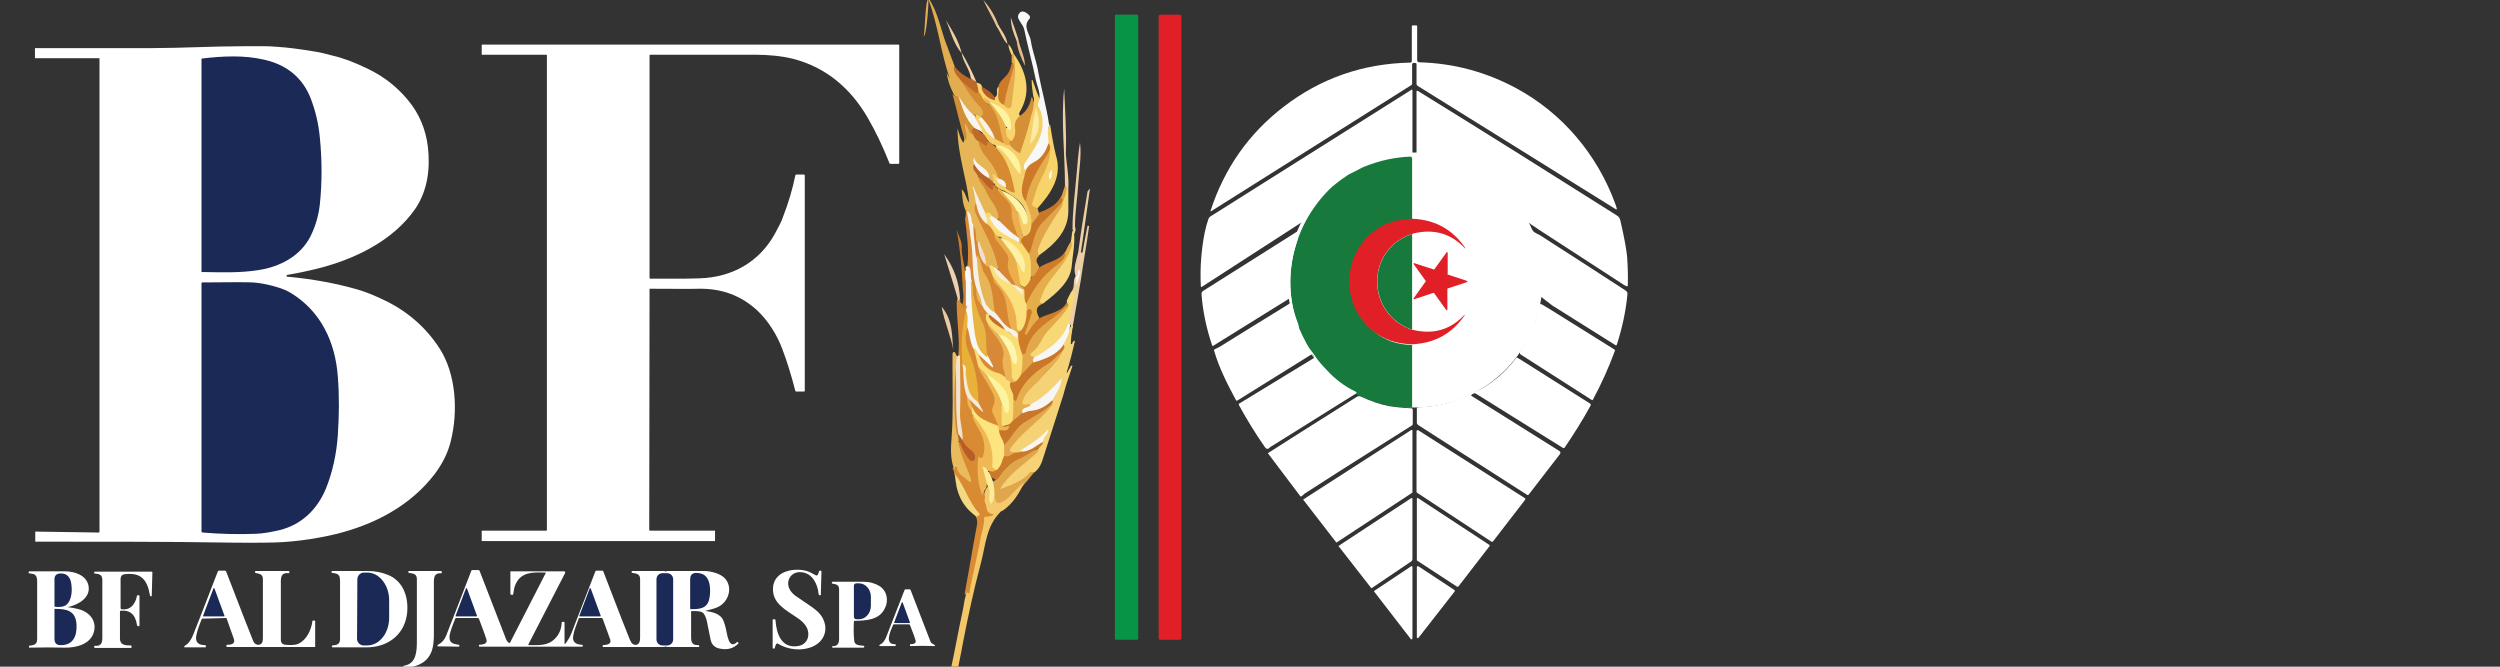<?xml version="1.0" encoding="utf-8"?>
<!-- Generator: Adobe Illustrator 23.0.1, SVG Export Plug-In . SVG Version: 6.00 Build 0)  -->
<svg version="1.1" id="Calque_1" xmlns="http://www.w3.org/2000/svg" xmlns:xlink="http://www.w3.org/1999/xlink" x="0px" y="0px"
	 viewBox="0 0 300 80" style="enable-background:new 0 0 300 80;" xml:space="preserve">
<rect x="0" y="0" width="300" height="80" fill="#333333" stroke="none"/>
<style type="text/css">
	.st0{fill:#FFFFFF;}
	.st1{fill:#089447;}
	.st2{fill:#E01F26;}
	.st3{fill:#1A2955;}
	.st4{fill:#18793D;}
	.st5{fill:#F6D277;}
	.st6{fill:#D98B33;}
	.st7{fill:#E6B555;}
	.st8{fill:#F4C768;}
	.st9{fill:#F5D06A;}
	.st10{fill:#D78935;}
	.st11{fill:#F7F8F7;}
	.st12{fill:#F9D66D;}
	.st13{fill:#E1AD4F;}
	.st14{fill:#F8D369;}
	.st15{fill:#F8D775;}
	.st16{fill:#F7D576;}
	.st17{fill:#E0A64C;}
	.st18{fill:#E6AE4A;}
	.st19{fill:#F7D97D;}
	.st20{fill:#ECCEA3;}
	.st21{fill:#CE7C29;}
	.st22{fill:#E9BB5C;}
	.st23{fill:#D48F37;}
	.st24{fill:#E1A449;}
	.st25{fill:#C87729;}
	.st26{fill:#E5AC4C;}
	.st27{fill:#F5CA6F;}
	.st28{fill:#F0E2CF;}
	.st29{fill:#D28F36;}
	.st30{fill:#F6D881;}
	.st31{fill:#CD7A29;}
	.st32{fill:#EDCFA3;}
	.st33{fill:#E6AA4F;}
	.st34{fill:#ECCEA5;}
	.st35{fill:#CA812A;}
	.st36{fill:#BF6928;}
	.st37{fill:#ECD0AF;}
	.st38{fill:#EAC99F;}
	.st39{fill:#EECFA4;}
	.st40{fill:#F1D4A9;}
	.st41{fill:#B75D27;}
	.st42{fill:#E8C294;}
	.st43{fill:#E5BB8C;}
	.st44{fill:#ECCDA2;}
	.st45{fill:#EDCC9B;}
	.st46{fill:#CA7729;}
	.st47{fill:#E6AD4D;}
	.st48{fill:#E2A74C;}
	.st49{fill:#CB7A29;}
	.st50{fill:#F7F6F4;}
	.st51{fill:#F7F8F6;}
	.st52{fill:#F8F6F1;}
	.st53{fill:#FCE47E;}
	.st54{fill:#E7B237;}
	.st55{fill:#EFB854;}
	.st56{fill:#F4EADA;}
	.st57{fill:#D78631;}
	.st58{fill:#D68A32;}
	.st59{fill:#FBE17D;}
	.st60{fill:#D68731;}
	.st61{fill:#FADA6E;}
	.st62{fill:#F5F0E8;}
	.st63{fill:#BA6328;}
	.st64{fill:#F5F0E7;}
	.st65{fill:#BF6A28;}
	.st66{fill:#F6F4EE;}
	.st67{fill:#F6EFDD;}
	.st68{fill:#F0E0D4;}
	.st69{fill:#F8F4E9;}
	.st70{fill:#D58A32;}
	.st71{fill:#CC7929;}
	.st72{fill:#ECAF4D;}
	.st73{fill:#FCF4A9;}
	.st74{fill:#ECB04D;}
	.st75{fill:#F8F5F0;}
	.st76{fill:#FDF4A2;}
	.st77{fill:#FCEBA0;}
	.st78{fill:#F7F3E9;}
	.st79{fill:#FADD74;}
	.st80{fill:#E8B542;}
	.st81{fill:#ECB357;}
	.st82{fill:#F7F3EA;}
	.st83{fill:#FCF3A5;}
	.st84{fill:#E3A84A;}
	.st85{fill:#FDEB98;}
	.st86{fill:#ECAF4C;}
	.st87{fill:#CD893A;}
	.st88{fill:#D78732;}
	.st89{fill:#ECAD4B;}
	.st90{fill:#EEB44F;}
	.st91{fill:#FCF1A4;}
	.st92{fill:#FCF6AF;}
	.st93{fill:#C17029;}
</style>
<ellipse class="st0" cx="169.8" cy="33.6" rx="15.3" ry="15.3"/>
<g>
	<g id="g10" transform="matrix(1.333,0,0,-1.333,0,510.72)">
		<g id="g16" transform="matrix(0.24,0,0,-0.24,0,383.04)">
			<g id="g42">
				<g>
					<g id="g44">
						<g id="g50" transform="matrix(1.181,0,0,1.183,-354.064,143.041)">
							<path id="path54" class="st0" d="M748.2-101.8v-11.1c0-0.2,0.1-0.3,0.3-0.3h1.1c0.2,0,0.3,0.1,0.3,0.3v10.8
								c0,0.3,0.3,0.6,0.6,0.6c11.1,0.3,21.4,3.1,31,8.3c14.6,7.9,25.6,21,31.3,36.5c0.2,0.6,0.4,1.1,0.5,1.6
								c0.1,0.2-0.1,0.3-0.3,0.2L750.1-94c-0.2-0.1-0.4-0.4-0.4-0.6v-6.3c0-0.2-0.2-0.4-0.4-0.4h-0.5c-0.3,0-0.5,0.2-0.5,0.5v6.1
								c0,0.2-0.1,0.3-0.2,0.4l-63.6,40c-0.2,0.1-0.3,0.1-0.2-0.2c4.4-13.4,12.1-24.4,23.2-32.9c11.7-9,25.1-13.7,40.2-14
								C748-101.4,748.2-101.6,748.2-101.8L748.2-101.8z"/>
							<path id="path56" class="st0" d="M506.1-29.7C506-29.7,506-29.7,506.1-29.7L506,46.8c0,0.1,0.1,0.2,0.2,0.2h20.6
								c0.1,0,0.1,0,0.1,0.1v3.1c0,0.1,0,0.1-0.1,0.1h-73.9c-0.1,0-0.1,0-0.1-0.1v-3.1c0,0,0-0.1,0.1-0.1h20.4
								c0.1,0,0.2-0.1,0.2-0.2v-150.5c0-0.1-0.1-0.2-0.3-0.2h-20.3c-0.1,0-0.1,0-0.1-0.1v-3c0-0.1,0.1-0.1,0.1-0.1h132.3
								c0.1,0,0.2,0.1,0.2,0.2v37.3c0,0.2-0.1,0.3-0.3,0.3h-2.5c-0.2,0-0.3-0.1-0.3-0.2c-2.1-5.3-4.4-10.1-6.9-14.4
								c-5.4-9.3-13.2-16-23.7-18.7c-3.6-0.9-7.9-1.3-12.1-1.3c-7.7,0-18.8,0-33.2,0c-0.2,0-0.3,0.1-0.3,0.3v70.4
								c0,0.2,0.1,0.3,0.3,0.3c1.6,0,5.2,0,10.9,0c0.3,0,1.8,0,4.7-0.1c10.2-0.3,19-5.1,24-14.3c1.2-2.2,2.1-3.9,2.5-5.2
								c1.7-4.4,3-8.7,3.9-13.1c0-0.2,0.2-0.3,0.3-0.3h2.4c0.2,0,0.3,0.1,0.3,0.3V2.7c0,0.1-0.1,0.2-0.2,0.2h-2.5
								c-0.2,0-0.2-0.1-0.3-0.2c-1.3-5.1-2.7-9.5-4.1-13.2c-1.7-4.6-4.6-9.2-8.2-12.5c-5-4.5-11-6.8-18.2-6.7
								C518.5-29.6,513.2-29.7,506.1-29.7L506.1-29.7z"/>
							<path id="path58" class="st0" d="M331.1,47.6c0.1,0,0.3-0.1,0.3-0.3v-149.9c0-0.1-0.1-0.2-0.2-0.2h-20.2
								c-0.1,0-0.1,0-0.1-0.1v-3c0-0.1,0-0.1,0.1-0.1c19.8,0,32.3,0,37.3,0c9.3,0,19-0.6,29.4-0.6c4.2,0,7-0.1,10.2,0.2
								c3.3,0.2,7,0.7,11.3,1.4c2.2,0.3,4.4,0.9,6.3,1.4c3.5,0.8,7.3,2.3,11.4,4.3c4.9,2.4,9,5.6,12.4,9.7c3.6,4.3,5.7,9.2,6.4,14.9
								c0.8,6.9-0.1,13.8-3.9,19.5c-7.2,10.5-19.9,16.4-31.9,19.3c-2.9,0.7-5.8,1.3-8.8,1.8c-0.2,0-0.3,0.2-0.3,0.3
								c0,0.2,0.1,0.3,0.4,0.3c7.9,0.7,15.3,2.1,22,4c2.5,0.7,5.5,1.9,8.8,3.5c7.3,3.5,13.1,8.6,17.4,15.2c5.3,8.2,5.9,20,3.6,29.3
								c-0.9,3.8-2.7,7.3-5.1,10.5c-7.7,10.1-19.2,16.1-31.5,19.1c-7.2,1.7-14.6,2.7-22.2,2.7c-4.3,0.1-13.2,0-26.9-0.2
								c-9.8-0.1-22.2-0.1-46.2-0.1c-0.1,0-0.1,0-0.1-0.1v-3c0-0.1,0-0.1,0.1-0.1L331.1,47.6z"/>
							<path id="path60" class="st1" d="M661.3,81.3c0,0.2-0.2,0.3-0.4,0.3h-6.6c-0.2,0-0.4-0.1-0.4-0.3v-197.6
								c0-0.2,0.2-0.3,0.4-0.3h6.6c0.2,0,0.4,0.1,0.4,0.3V81.3z"/>
							<path id="path62" class="st2" d="M675,81.2c0,0.2-0.2,0.4-0.6,0.4h-6c-0.3,0-0.6-0.2-0.6-0.4v-197.4c0-0.2,0.2-0.4,0.6-0.4h6
								c0.3,0,0.6,0.2,0.6,0.4V81.2z"/>
							<path id="path64" class="st3" d="M363.8-35.1v-67.4c0-0.1,0.1-0.2,0.2-0.2c6.6-0.8,13.5-1.1,19.8,0.4
								c7,1.6,12.1,5.6,14.7,12.3c1.5,3.9,2.5,8.1,2.9,12.5c0.7,7.2,0.7,14.1,0,20.9c-0.4,3.7-1.4,7.1-3,10.3
								c-3.2,6.3-9.8,9.7-16.6,10.7c-5.8,0.9-11.3,0.7-17.7,0.6C363.9-34.9,363.8-35,363.8-35.1L363.8-35.1z"/>
							<path id="path66" class="st0" d="M713.9-51.2l-32.4,20.9c-0.2,0.1-0.3,0.1-0.3-0.2c-0.3-5.6,0.1-11.2,1.2-16.9
								c0.3-1.5,0.7-3,1.2-4.4c0.1-0.3,0.3-0.6,0.6-0.8l63.9-40.2c0.1-0.1,0.3,0,0.3,0.2v20.4c0,0.2-0.2,0.4-0.4,0.4
								c-2.9,0.1-6.3,0.4-9.3,1.2c-5.5,1.4-10.3,3.8-14.5,7.3c-0.7,0.6-2.1,1.9-4.2,4c-2.5,2.6-4,4.7-5.7,7.5
								C714.1-51.5,714-51.3,713.9-51.2L713.9-51.2z"/>
							<path id="path68" class="st0" d="M788.3-48.6c-1.3-1-2.8-1.7-4-2.9c-0.2-0.2-0.4-0.4-0.5-0.6c-3.2-5.3-7.4-9.6-12.7-12.9
								c-6.4-4-13.4-6.3-21-6.8c-0.2,0-0.4-0.2-0.4-0.4v-20.1c0-0.1,0.2-0.2,0.3-0.2c22.7,14,43.6,27.1,62.9,39.3
								c0.8,0.5,1.2,0.7,1.5,1.7c1.3,5.6,2,9.5,2.2,11.8c0.2,3,0.3,6,0.2,9c0,0.1-0.1,0.3-0.3,0.2c-0.3-0.1-0.6-0.2-0.9-0.4
								C806.5-36.8,797.4-42.7,788.3-48.6L788.3-48.6z"/>
							<path id="path74" class="st4" d="M748.3-51.6c-3.2,0.1-6.1,0.7-8.7,2.1c-12.7,6.7-14.5,24.3-3.3,33.4c3.4,2.8,7.4,4.2,12,4.2
								l0,19.6c0,0.2-0.1,0.3-0.3,0.3c-4.6,0-9.1-0.8-13.4-2.5c-1.9-0.7-3.7-1.5-5.4-2.3c-1.2-1-2.4-1.9-3.6-2.7
								c-1-0.6-1.8-1.2-2.5-1.8c-0.8-0.7-1.5-1.4-2.3-2.1c-1-0.8-2.7-3.1-5.1-6.8c-10.1-16.7-7.3-37.3,6.2-50.9
								c1.2-1.2,3.1-2.7,5.6-4.4c0.7-0.5,1.6-0.9,2.6-1.4c1.1-0.5,2.3-1.3,3.5-1.7c4.6-1.8,9.3-2.8,14.1-3c0.3,0,0.6,0.2,0.6,0.6
								L748.3-51.6L748.3-51.6z"/>
							<path class="st0" d="M721.4-3.7c-1.7-1.8-2.8-2.9-4-4.8c-0.5-0.7-1-1.4-1.5-2c-0.5-0.6-1.7-2.7-3.4-6.4
								c-0.2-0.5-0.2-1.2-0.4-1.7c-3.4-8.4-3.2-17.7-0.3-26.2v0c0-0.1,0-0.2,0.1-0.3c0.1-1.1,0.3-2.3,0.6-3.3
								c-0.1,0.1-0.2,0.2-0.3,0.3c-6.7,4.2-16.8,10.6-30.3,19.1c-0.3,0.2-0.5,0.6-0.5,0.9c0.4,5.6,1.6,11.1,3.4,16.4
								c0,0.1,0.2,0.2,0.3,0.1l24.2-15l0,0c0.2-0.1,0.4-0.1,0.4,0.2v0.9c0,0.2-0.1,0.4-0.3,0.5c-7.7,4.7-15.1,9.3-22.2,13.7
								c-0.6,0.3-1,0.5-1.6,0.8c-0.2,0.1-0.2,0.2-0.2,0.4c1.5,5.3,4.2,10.6,7,15.8c0.1,0.1,0.2,0.1,0.3,0.1l23.5-14.6
								c0.3-0.2,0.5-0.1,0.7,0.2l0.2,0.3c0.2,0.2,0.1,0.5-0.2,0.7L693.4,6.7c-0.2,0.1-0.2,0.3-0.1,0.5c2.5,4.6,5.3,9.1,8.3,13.4
								c0.2,0.2,0.3,0.4,0.5,0.4c0.3,0.1,0.5,0.1,0.7-0.1c0.4-0.3,0.5-0.5,0.6-0.5c4.1-2.5,13.1-8.2,27.1-16.9
								c0.2-0.1,0.2-0.4,0-0.5C726.9,1.3,723.9-1,721.4-3.7z"/>
							<path id="path80" class="st2" d="M748.3-51.9c7.2,0.3,12.8,3.3,16.9,9.3c0,0,0,0.1,0,0.1l0,0c0,0-0.1,0-0.1,0
								c-4.5-4.8-10-6.3-16.5-4.7c-0.1,0-0.1,0-0.2,0.1c0,0.1-0.1,0.1-0.1,0.2c-0.2-0.2-0.4-0.2-0.6,0c-14.2,5.3-13.9,24.9,0.2,30.1
								c0.1,0,0.2,0,0.2,0l0.1-0.1c0,0,0,0.1,0,0.1c0,0.1,0.1,0.1,0.2,0.1c6.5,1.6,12,0.1,16.5-4.7c0,0,0.1-0.1,0.1,0l0,0
								c0,0,0,0.1,0,0.1c-3.7,5.4-8.8,8.5-15.3,9.1c-0.5,0.1-1,0.1-1.5,0.1c-4.8-0.1-8.9-1.5-12.3-4.2c-11.4-9.2-9.6-26.9,3.4-33.6
								C742.1-51.1,745-51.8,748.3-51.9L748.3-51.9L748.3-51.9z"/>
							<path id="path82" class="st0" d="M788.7-46.8c9.1,5.8,18.2,11.7,27.3,17.6c0.5,0.3,0.7,0.7,0.7,1.1
								c-0.5,5.5-1.7,10.9-3.4,16.2c-0.1,0.1-0.2,0.2-0.4,0.1l-20.1-12.6l-3.5-2.7c-0.1-0.1-0.2-0.2-0.2-0.4
								c0.6-6.6-0.2-13-2.5-19.1c-0.2-0.5-0.5-1-0.6-1.3c-0.2-0.7,0-0.8,0.5-0.3C787-47.6,787.8-47.2,788.7-46.8L788.7-46.8z"/>
							<path id="path84" class="st4" d="M748.3-46.9v30l-0.1,0.1c-0.1,0.1-0.2,0.1-0.2,0c-14.2-5.2-14.4-24.9-0.2-30.1
								C747.9-47.1,748.1-47.1,748.3-46.9L748.3-46.9L748.3-46.9z"/>
							<path id="path86" class="st2" d="M759.6-34.2l6.1,2c0.2,0.1,0.2,0.3,0,0.4l-6.1,2c-0.1,0-0.1,0.1-0.1,0.2l0,6.5
								c0,0.2-0.2,0.3-0.4,0.1l-3.8-5.3c-0.1-0.1-0.1-0.1-0.2-0.1l-6.1,2c-0.2,0.1-0.3-0.2-0.2-0.3l3.8-5.3c0.1-0.1,0.1-0.2,0-0.2
								l-3.8-5.3c-0.1-0.2,0-0.4,0.2-0.3l6.2,2c0.1,0,0.2,0,0.2-0.1l3.8-5.3c0.1-0.2,0.4-0.1,0.4,0.1l0,6.5
								C759.5-34.3,759.5-34.2,759.6-34.2L759.6-34.2z"/>
							<path id="path88" class="st0" d="M792.4-23l20.2,12.6c0.1,0.1,0.2,0.3,0.1,0.4c-2,5.4-4.3,10.5-7,15.5
								c-0.1,0.1-0.2,0.2-0.3,0.1L782.7-8.9c-0.1-0.1-0.2-0.3-0.2-0.5c0-0.1,0-0.3,0.1-0.4c1.9-3,3.5-6.1,4.7-9.4
								c0.7-1.7,0.8-2.9,1.3-5.2c0.1-0.4,0.5-0.5,0.8-0.4L792.4-23z"/>
							<path id="path90" class="st3" d="M392.1-28.4c9.6,5.8,14.2,15.6,15,26.6c0.5,6.3,0.4,12.2,0,18.5c-0.4,5.7-1.6,11.6-3.8,17
								c-2.7,6.5-7.7,11.4-14.6,13.1c-2.9,0.7-5.4,1.1-7.6,1.2c-5.4,0.2-11,0.1-16.9-0.4c-0.3,0-0.4-0.2-0.4-0.4v-78.7
								c0-0.1,0.1-0.2,0.2-0.2c9-0.1,14.4-0.1,16.1,0c1.8,0.1,4.1,0.5,6.7,1.2C389-29.9,390.8-29.2,392.1-28.4L392.1-28.4z"/>
							<path id="path92" class="st0" d="M783.1-7l21.7,13.7c0.2,0.1,0.3,0.4,0.2,0.6c-2.5,4.6-5.3,9-8.2,13.3
								c-0.1,0.2-0.4,0.3-0.7,0.1L768.6,3.6c-0.3-0.2-0.7-0.2-1,0l-0.4,0.3c-0.2,0.1-0.2,0.2,0,0.4L795,21.7
								c0.5,0.3,0.5,0.7,0.2,1.1l-9.9,12.8c-0.1,0.1-0.3,0.2-0.4,0.1l-34.7-22.2c-0.2-0.2-0.4-0.4-0.4-0.7V8.3
								c0-0.2,0.2-0.4,0.4-0.4c5.8-0.2,11.2-1.5,16.2-4c0.6-0.3,1.1-0.5,1.3-0.6c1.6-0.7,3.2-1.5,4.6-2.5c3.5-2.3,6.5-5.2,9-8.5
								c0.1-0.2,0.3-0.2,0.5-0.1L783.1-7z"/>
							<path id="path96" class="st0" d="M714.1,35.3c-0.4,0.3-0.7,0.7-0.9,0.8c-0.2,0.1-0.3,0.1-0.4,0l-10.2-13.5
								c-0.1-0.1-0.1-0.2,0.1-0.3c3.9-2.5,13.2-8.4,28-17.7c0.4-0.3,0.9-0.3,1.3-0.1c3.3,1.5,6.2,2.5,8.9,3c1.9,0.3,4.3,0.6,7.1,0.7
								c0.3,0,0.5,0.2,0.5,0.5v4.5c0,0.2-0.1,0.3-0.2,0.4C728.7,25.9,717.3,33.2,714.1,35.3L714.1,35.3L714.1,35.3z"/>
							<path id="path98" class="st0" d="M724.1,50.6l-10.3-13.3c-0.1-0.1-0.1-0.3,0.1-0.3L748,15.1c0.2-0.1,0.4,0,0.4,0.2v19.5
								c0,0.1,0,0.2-0.1,0.2l-23.9,15.7C724.3,50.8,724.1,50.7,724.1,50.6L724.1,50.6z"/>
							<path id="path100" class="st0" d="M784.2,37.2L774,50.4c-0.1,0.1-0.3,0.2-0.5,0.1L749.9,35c-0.1-0.1-0.2-0.2-0.2-0.3V15.5
								c0-0.3,0.3-0.5,0.6-0.3l33.8,21.5C784.3,36.8,784.3,37.1,784.2,37.2L784.2,37.2z"/>
							<path id="path102" class="st0" d="M725.6,51.4c4.9-3.2,12.3-8.1,22.4-14.7c0.2-0.1,0.4,0,0.4,0.2V56c0,0.3-0.1,0.5-0.3,0.7
								l-12.6,8.5c-0.1,0.1-0.2,0-0.2,0l-10.3-13.2c-0.1-0.1,0-0.3,0.1-0.3c0,0,0.1,0,0.3-0.1C725.5,51.5,725.5,51.5,725.6,51.4z"/>
							<path id="path104" class="st0" d="M772.9,51.9l-9.9,12.8c-0.1,0.1-0.3,0.1-0.4,0.1l-12.7-8.3c-0.1-0.1-0.1-0.1-0.1-0.2V36.9
								c0-0.2,0.2-0.4,0.4-0.2l22.6,14.8C772.9,51.6,773,51.8,772.9,51.9L772.9,51.9z"/>
							<path id="path106" class="st0" d="M749.8,80.8V58.6c0-0.3,0.3-0.4,0.5-0.3l11.4,7.5c0.2,0.1,0.2,0.3,0.1,0.5L750.3,81
								C750.2,81.2,749.8,81.1,749.8,80.8L749.8,80.8z"/>
							<path id="path108" class="st0" d="M747.9,81.4l-11.6-15c-0.1-0.1-0.1-0.3,0.1-0.4l11.6-7.7c0.2-0.1,0.4,0,0.4,0.2v22.6
								C748.4,81.5,748,81.6,747.9,81.4z"/>
							<path id="path110" class="st0" d="M546.3,83c-0.2,0.3-0.3,0.7-0.4,1.1c0,0.2-0.1,0.3-0.3,0.3h-0.1c-0.2,0-0.3-0.1-0.3-0.3
								v-8.8c0-0.1,0.1-0.2,0.2-0.2h0.4c0.2,0,0.3,0.1,0.3,0.3c0.3,4.3,1.9,9,7.1,8.2c3.4-0.5,4.2-4.1,2.4-6.6
								c-0.6-0.8-1.4-1.6-2.5-2.3c-3.8-2.6-7.9-4.6-7.8-9.3c0.1-5.4,6.2-6.7,10.4-5.7c1,0.2,2.3,1,3.3,1.5c0.1,0.1,0.3,0,0.4-0.1
								c0.3-0.3,0.4-0.6,0.5-1.1c0-0.2,0.2-0.3,0.3-0.3h0.2c0.2,0,0.3,0.1,0.3,0.3l-0.2,7.3c0,0.2-0.1,0.2-0.2,0.2h-0.1
								c-0.2,0-0.4-0.2-0.4-0.4c-0.3-3.1-1.9-6.5-5.3-6.9c-3.5-0.5-5.6,3-3.6,5.9c0.5,0.7,1.2,1.4,2.2,2c2.6,1.8,4.5,3,5.6,3.9
								c4.5,3.4,4.5,9.6-1.1,11.9c-3.3,1.3-7.5,0.9-10.6-1C546.7,82.7,546.4,82.8,546.3,83L546.3,83z"/>
							<path id="path112" class="st0" d="M364.1,74.9c-0.1,0-0.1,0-0.2,0.1c-0.8,1.9-1.4,3.6-1.7,5c-0.5,2.2,0.4,3.3,2.7,3.3
								c0.2,0,0.3,0.1,0.3,0.3v0.2c0,0.1-0.1,0.2-0.2,0.2l-6.3,0c-0.2,0-0.4,0-0.4-0.1c0,0,0-0.1,0-0.1c0-0.1,0.1-0.2,0.2-0.3
								c1.1-0.6,2-1.8,2.7-3.6c1.1-2.7,3.7-9.4,7.8-20c0.1-0.1,0.2-0.2,0.3-0.2h1.9c0.2,0,0.3,0.1,0.4,0.2c4.9,12.8,7.8,20,8.5,21.8
								c0.2,0.5,0.4,0.9,0.6,1c0.5,0.5,1.1,0.6,1.7,0.4c1-0.4,0.9-1.7,0.9-2.7c0-6.4,0-12.4,0-18c0-1.7-1.2-1.7-2.4-2
								c-0.1,0-0.1-0.1-0.1-0.2v-0.1c0-0.2,0.1-0.3,0.3-0.3h10.3c0.2,0,0.3,0.1,0.3,0.3v0.2c0,0.1-0.1,0.2-0.2,0.2
								c-2.8-0.3-2.5,1.8-2.5,4c0,6.1,0,11.8,0,17.1c0,1,0.5,1.5,1.5,1.6c1.4,0.1,3,0.2,4.2-0.4c2.5-1.2,4-4.4,4.3-7
								c0-0.2,0.1-0.3,0.3-0.3h0.3c0.2,0,0.3,0.1,0.3,0.3v8c0,0.1,0,0.1-0.1,0.1h-27.8c-0.2,0-0.3-0.1-0.3-0.3v-0.2
								c0-0.1,0.1-0.2,0.2-0.2c1.2,0,2.7-0.2,2.2-1.8c-0.4-1.2-1.2-3.4-2.3-6.5c0-0.1-0.1-0.2-0.2-0.2L364.1,74.9z"/>
							<path id="path114" class="st0" d="M524.1,72.5c1.9,0.3,3.8,0.7,5,2.2c0.4,0.5,0.8,1.6,1.2,3.2c0.5,1.9,0.9,6.9,3.5,4.5
								c0.2-0.2,0.3-0.1,0.4,0l0.1,0.1c0.1,0.1,0.1,0.2,0,0.3c-1.6,1.6-3.5,2.1-5.9,1.6c-1.6-0.3-2.6-1.3-2.9-2.8
								c0-0.1-0.4-2-1.2-5.9c-0.2-0.9-0.5-1.7-1-2.4c-0.7-0.9-2.5-0.8-3.8-0.8c-0.2,0-0.2,0.1-0.2,0.2c0,2.3,0,4.7,0,7
								c0,2-0.2,3.7,2.3,3.6c0.2,0,0.3,0.2,0.3,0.3l0,0.1c0,0.1-0.1,0.2-0.2,0.2h-10c-0.1,0-0.2,0-0.3-0.1c-0.1-0.1-0.2-0.1-0.4,0
								c-0.1,0-0.2,0.1-0.3,0.1h-19.3c-0.1,0-0.2-0.1-0.2-0.2v-0.2c0-0.1,0.1-0.2,0.2-0.2c1.2-0.1,2.7-0.3,2.2-1.8
								c-0.5-1.4-1.3-3.6-2.4-6.6c-0.1-0.1-0.2-0.2-0.3-0.2h-7c-0.2,0-0.3,0.1-0.3,0.2c-0.8,2-1.4,3.7-1.7,5.2
								c-0.5,2.3,0.8,3,2.8,3.1c0.1,0,0.2,0.1,0.2,0.2l0,0.2c0,0.1-0.1,0.2-0.2,0.2h-32.5c-0.2,0-0.3-0.1-0.3-0.3v-0.2
								c0-0.1,0-0.1,0.1-0.1c1.1-0.1,2.7-0.2,2.3-1.7c-0.2-0.7-1-2.9-2.4-6.6c-0.1-0.1-0.2-0.2-0.3-0.2h-6.9c-0.2,0-0.3,0.1-0.3,0.2
								c-1,2.4-1.6,4.2-1.8,5.3c-0.3,2.4,1,2.7,2.9,3c0.1,0,0.2,0.1,0.2,0.2l0,0.2c0,0.1-0.1,0.2-0.3,0.2c-1,0-3.1-0.1-6.3-0.1
								c-0.1,0-0.2,0-0.3-0.1c-0.1-0.1-0.1-0.3,0.1-0.4c1.2-0.6,2.1-1.6,2.6-2.9c1.7-4.2,4.3-11.1,8-20.6c0-0.1,0.2-0.2,0.3-0.2h2
								c0.1,0,0.2,0.1,0.3,0.2c4.3,11,7.1,18.3,8.5,21.9c0.2,0.4,0.5,0.8,0.9,1c0.1,0.1,0.2,0.1,0.3-0.1l11.3-22
								c0.1-0.1,0-0.2-0.1-0.2c-3.8-0.1-7.6-0.3-9.4,3.6c-0.4,0.8-0.6,1.8-0.8,3.2c0,0.2-0.2,0.3-0.4,0.3l-0.3-0.1
								c-0.1,0-0.2-0.1-0.2-0.2V60c0-0.1,0-0.1,0.1-0.1h16.8c0.5,0,0.7,0.2,0.4,0.7l-11.6,22.5c0,0.1,0,0.2,0.1,0.2
								c3.3,0,6.1,0.3,8.4-2.1c1.3-1.3,2-3,2.1-5c0-0.2,0.2-0.3,0.4-0.3h0.2c0.2,0,0.3,0.1,0.3,0.3v6.5c0,0.2,0.2,0.3,0.3,0.1
								c0.7-0.9,1.4-2,1.9-3.3c3.5-9,6-15.5,7.6-19.6c0-0.1,0.1-0.2,0.3-0.2h1.9c0.2,0,0.3,0.1,0.3,0.2c4.9,12.8,7.8,20.1,8.5,21.8
								c0.2,0.4,0.4,0.7,0.5,0.9c0.9,1,2.3,0.8,2.6-0.6c0.1-0.4,0.1-0.9,0.1-1.5c0-7.9,0-14,0-18.1c0-1.7-1.2-1.8-2.5-2
								c-0.1,0-0.2-0.1-0.2-0.2l0-0.2c0-0.1,0.1-0.2,0.3-0.2h10c0.1,0,0.2,0,0.3,0.1c0.1,0.1,0.3,0.1,0.4,0c0.1-0.1,0.2-0.1,0.3-0.1
								c1.8,0,5.8,0,11.8,0c2,0,5.2,0.8,6.6,2.4c1.9,2.2,1.6,5.3-0.2,7.4c-1.5,1.8-3.3,2.1-5.6,2.7
								C523.8,72.4,523.8,72.5,524.1,72.5L524.1,72.5z"/>
							<path id="path116" class="st0" d="M321.6,71.3c1,0.1,1.9,0.3,2.8,0.5c3.3,0.7,6.1,3.3,5.3,7c-0.9,4.2-5.7,5.4-9.5,5.3
								c-3.4-0.1-7-0.1-11,0c-0.1,0-0.2-0.1-0.2-0.2v-0.2c0-0.1,0-0.2,0.1-0.2c1.5-0.2,2.5-0.4,2.5-2.1c0-7,0-13.1,0-18.3
								c0-1-0.2-1.7-0.6-2c-0.2-0.2-0.3-0.2-0.4-0.3l-1.6-0.3c-0.1,0-0.1-0.1-0.1-0.2l0-0.2c0-0.1,0.1-0.2,0.2-0.2c3.2,0,7,0,11.3,0
								c3.1,0,6.8,1.2,7.5,4.5c0.8,3.9-3.3,6.1-6.4,6.8C321.3,71.2,321.3,71.3,321.6,71.3L321.6,71.3z"/>
							<path id="path118" class="st0" d="M338.1,72.4c-0.1,0-0.2,0.1-0.2,0.2c0,2.9,0,5.7,0,8.6c0,2.1,1.7,2.2,3.4,2.2
								c0.1,0,0.3,0.1,0.3,0.3v0.2c0,0.1-0.1,0.3-0.3,0.3h-11.3c-0.1,0-0.3-0.1-0.3-0.3v-0.2c0-0.1,0.1-0.2,0.3-0.2
								c2.6,0.2,2.3-1.8,2.3-3.9c0-2.9,0-8.6,0-17c0-1.7-1.1-1.9-2.4-2c-0.1,0-0.2-0.1-0.2-0.2v-0.1c0-0.2,0.1-0.3,0.3-0.3H348
								c0.1,0,0.2,0.1,0.2,0.2l-0.2,7.4c0,0.1-0.1,0.3-0.2,0.2l-0.1,0c-0.2,0-0.3-0.2-0.3-0.4c-0.8-4.7-2.7-7.2-7.9-6.6
								c-1.6,0.2-1.4,1.3-1.4,2.8c0,1.5,0,4.2,0,8c0,0.1,0.1,0.2,0.2,0.3c3,0.5,4.5-1.7,5-4.2c0-0.2,0.1-0.2,0.3-0.2h0.3
								c0.2,0,0.2,0.1,0.2,0.2v9.4c0,0.1-0.1,0.2-0.2,0.2h-0.2c-0.2,0-0.4-0.2-0.4-0.4C342.8,73.5,341,72.1,338.1,72.4L338.1,72.4z"
								/>
							<path id="path120" class="st0" d="M405.4,83.4c1.4-0.1,2.4-0.4,2.4-2c0-4.7,0-10.7,0-18c0-2-0.1-2.8-2.5-3
								c-0.1,0-0.2-0.1-0.2-0.2v-0.2c0-0.1,0.1-0.2,0.2-0.2c3.7,0,7.4,0,11.2,0c2.4,0,4.6,0.4,6.7,1.3c5,2.1,6.6,7.7,5.8,12.8
								c-1.1,6.6-6.6,10.2-13,10.1c-4.4,0-7.9,0-10.5,0c-0.2,0-0.3-0.1-0.3-0.3v-0.2C405.2,83.5,405.3,83.4,405.4,83.4L405.4,83.4z"
								/>
							<path id="path122" class="st0" d="M440,60.5c-2.1-0.1-2.4,1-2.4,2.9c0,5.6,0,11.3,0,16.9c0,1.7-0.2,4.3-1.2,6
								c-1.6,3-5.1,4.2-8.4,4.1c-0.2,0-0.2-0.1-0.2-0.2c0-0.2,0.1-0.3,0.4-0.4c3.9-0.6,4-4.7,4-7.9c0-6.7,0-13.3,0-19.6
								c0-1.6-1.2-1.7-2.5-1.9c-0.1,0-0.2-0.1-0.2-0.2v-0.2c0-0.2,0.1-0.2,0.2-0.2h10.1c0.2,0,0.3,0.1,0.3,0.3v0.2
								C440.2,60.5,440.1,60.5,440,60.5L440,60.5z"/>
							<path id="path124" class="st3" d="M513.6,81.5c0,1.1-0.9,1.9-1.9,1.9h-1.5c-1.1,0-1.9-0.9-1.9-1.9V62.4
								c0-1.1,0.9-1.9,1.9-1.9h1.5c1.1,0,1.9,0.9,1.9,1.9V81.5z"/>
							<path id="path126" class="st3" d="M317.1,71.1c0-4.1,0-7,0-8.7c0-1,0.5-1.7,1.6-1.8c1.9-0.2,3.1,0.7,3.6,2.5
								c0.5,2.2,0.5,5.8-1.4,7.4C319.9,71.3,318.2,71.3,317.1,71.1C317.1,71.1,317.1,71.1,317.1,71.1L317.1,71.1z"/>
							<path id="path128" class="st3" d="M413.3,62.4c0-1.1,0.9-2.1,2.1-2.1h1.1c3.8,0,6.9,4,6.9,8.8l0,5.5c0,4.9-3.1,8.8-7,8.8
								h-1.1c-1.1,0-2.1-0.9-2.1-2.1L413.3,62.4z"/>
							<path id="path130" class="st3" d="M519.3,71.9c-0.2,0-0.3-0.1-0.3-0.3c0-4.3,0-7.3,0-9.1c0-2.3,1.7-2.3,3.4-1.9
								c3.2,0.8,3.2,5.4,2.7,7.9C524.5,71.7,522.1,71.9,519.3,71.9L519.3,71.9z"/>
							<path id="path132" class="st0" d="M571,75.9c-0.1,2.1-0.1,4.2,0.1,6c0.1,1.5,1.8,1.5,3,1.6c0.1,0,0.2,0.1,0.2,0.2v0.1
								c0,0.1-0.1,0.3-0.3,0.3h-9.7c-0.2,0-0.2-0.1-0.2-0.2v-0.1c0-0.1,0.1-0.2,0.2-0.2c1.3,0.1,2-0.7,2-2.2c0-9.3,0-14.5,0-15.8
								c0-1.4-0.9-1.6-2.1-1.8c-0.1,0-0.2-0.1-0.2-0.2v-0.2c0-0.1,0.1-0.2,0.2-0.2c1.3,0,4.6,0,9.8,0c2,0,3.7,0.5,5.2,1.4
								c2.4,1.6,2.9,4.7,1.6,7.1c-1.8,3.7-6,3.8-9.5,3.9C571,75.6,571,75.7,571,75.9L571,75.9z"/>
							<path id="path134" class="st3" d="M571,64.5c0-0.5,0.4-0.8,0.8-0.8l0.8,0c2.1,0,3.8,1.9,3.8,4.3l0,2.8c0,2.4-1.7,4.3-3.8,4.3
								l-0.8,0c-0.5,0-0.8-0.4-0.8-0.8L571,64.5z"/>
							<path id="path136" class="st3" d="M364.3,74l3.3-8.7c0-0.1,0.2-0.1,0.3,0l3.2,8.7c0,0.1,0,0.2-0.1,0.2l-6.6,0
								C364.3,74.2,364.2,74.1,364.3,74L364.3,74z"/>
							<path id="path138" class="st3" d="M444.5,74l3.3-8.7c0-0.1,0.2-0.1,0.3,0l3.2,8.7c0,0.1,0,0.2-0.1,0.2l-6.6,0
								C444.5,74.2,444.5,74.1,444.5,74z"/>
							<path id="path140" class="st3" d="M483.8,74l3.3-8.7c0-0.1,0.2-0.1,0.3,0l3.2,8.7c0,0.1,0,0.2-0.1,0.2l-6.6,0
								C483.8,74.2,483.8,74.1,483.8,74L483.8,74z"/>
							<path id="path142" class="st0" d="M583.4,77c-0.8,1.9-2.8,6.1,0.7,6c0.1,0,0.2,0.1,0.2,0.2v0.2c0,0.1-0.1,0.2-0.2,0.2h-4.8
								c-0.1,0-0.2,0-0.2-0.2c0,0,0-0.1,0-0.1c0,0,0-0.1,0.1-0.1c0.9-0.4,1.5-1.2,2-2.3c1.7-4.3,3.7-9.4,5.9-15.1
								c0.1-0.1,0.2-0.2,0.3-0.2h1.3c0.2,0,0.3,0.1,0.3,0.2c2.4,6.2,4.5,11.6,6.3,16.3c0.1,0.4,0.6,0.8,1.3,1.1
								c0.1,0.1,0.2,0.2,0.1,0.3c0,0,0,0.1-0.1,0.1c0,0-0.1,0.1-0.2,0c-2.5-0.1-4.9-0.1-7.4,0c-0.1,0-0.2-0.1-0.2-0.2v-0.2
								c0-0.1,0.1-0.2,0.2-0.2c1.2,0,1.8-0.4,1.6-1.2c-0.1-0.5-0.7-2.1-1.8-4.9c-0.1-0.1-0.2-0.2-0.3-0.2h-5
								C583.6,76.8,583.5,76.9,583.4,77L583.4,77L583.4,77z"/>
							<path id="path144" class="st3" d="M583.8,76.1l2.4-6.3c0-0.1,0.2-0.1,0.3,0l2.3,6.3c0,0.1,0,0.2-0.2,0.2l-4.7,0
								C583.8,76.3,583.7,76.2,583.8,76.1L583.8,76.1z"/>
							<path id="path146" class="st3" d="M317.2,71.8c3.7,0,6.6,0.5,6.9,4.9c0.2,3.6-1,6.7-5.1,6.6c-1.3,0-1.9-0.7-1.9-2
								c0-1.9,0-5,0-9.4C317.1,71.8,317.1,71.8,317.2,71.8z"/>
						</g>
					</g>
				</g>
			</g>
		</g>
	</g>
</g>
<g>
	<path class="st5" d="M128.7,39.4c-0.1,0.6-0.2,1.2-0.2,1.9c0.3,0,0.1-0.4,0.5-0.4c-0.3,1.3-0.6,2.5-1,3.8c0,0,0.1,0,0.1,0
		c0.1-0.3,0.3-0.5,0.4-0.8c0.1,0,0.1,0,0.2,0c-0.4,1.2-0.8,2.3-1.1,3.5c-0.8,2.5-1.6,5-2.4,7.5c-0.2,0.6-0.4,1.3-1.1,1.8
		c-0.4,0-0.5,0.2-0.6,0.4c-0.7,0.9-1.8,1.3-2.8,1.7c-0.2,0.1-0.5,0.2-0.7-0.1c-0.1-0.2,0.1-0.3,0.2-0.5c0.6-1,1.6-1.8,2.5-2.6
		c0.7-0.6,1.4-1.1,1.9-1.8c0.2-0.2,0.3-0.5,0.4-0.8c0.1-0.2,0.1-0.5,0.3-0.7c-0.7,0.7-1.5,1.2-2.3,1.7c-0.1,0.1-0.6,0-0.2,0.3
		c-0.2,0.3-0.5,0.3-0.9,0.3c-1-0.2-1.1-0.4-0.6-1.1c0.7-1.2,1.9-2,2.9-3c0.6-0.6,1.3-1.1,1.8-1.9c0.1-0.2,0.2-0.5,0.2-0.7
		c0.3-0.6,0.7-1.1,0.9-1.6c-0.9,1.1-1.9,2-3.4,2.6c-1,0.1-1.3-0.2-1-1c0.2-0.6,0.7-1.1,1.2-1.6c1.2-1.3,2.7-2.5,3.5-4.1
		c0.2-0.3,0.2-0.6,0.2-0.9c0.4-0.8,0.5-1.6,1-2.3C128.8,39,128.8,39.2,128.7,39.4z"/>
	<path class="st6" d="M115.2,35.8c0.1,0.2-0.1,0.5,0.3,0.7c0.2,0.1,0.4,0,0.7,0.1c0.1,0.1,0.1,0.1,0.1,0.2c0,0.2-0.1,0.5-0.1,0.7
		c-0.5,1.9-0.4,3.9-0.4,5.9c0.2,1.4,0.2,2.8,0.6,4.2c0,0.5,0.2,1,0.3,1.5c0.1,0.2,0.2,0.4,0.3,0.7c0.3,0.8,1,1.5,1.3,2.4
		c0.3,1.1,0.7,2.1-0.4,3.1c-0.3,0.3-0.3,0.9-0.2,1.4c0.2,0.9,0.3,1.9,0.5,2.8c0,0.8,0.4,1.5,1,2.2c0,0.1,0,0.2,0,0.2
		c-1.2,0.6-1.2,1.6-1.4,2.6c-0.4,2-0.9,3.9-1.3,5.9c-0.1,0.3-0.1,0.7-0.4,0.9c-0.3,0.2-0.4,0-0.3-0.3c0.5-2.6,0.9-5.2,1.4-7.8
		c0.1-0.4,0.1-0.8-0.1-1.2c-0.5-1.1-1.3-2.1-1.8-3.3c-0.3-0.6-0.6-1.2-0.8-1.8c0-0.2,0-0.3-0.1-0.5c-0.1-0.1-0.1-0.3,0-0.3
		c0.2-0.1,0.3,0,0.4,0.1c0.3,0.4,0.6,0.9,1.2,1.3c-0.6-1.2-0.9-2.4-1.3-3.5c-0.1-0.3-0.2-0.6,0-0.9c0.6-0.2,0.6,0.2,0.7,0.5
		c0.3,0.4,0.4,0.9,1,1.4c-0.2-1-1.4-1.4-1.3-2.3c-0.7-3.1-0.3-6.2-0.4-9.3c0-0.3,0.2-0.5,0.3-0.7c0.2-2.1-0.2-4.2-0.2-6.4
		C114.9,36,114.7,35.8,115.2,35.8z"/>
	<path class="st7" d="M115.9,25.3c-0.4-0.8-0.4-1.6-0.5-2.6c0.6,0.6,0.5,1.2,0.9,1.6c-0.3-2.9-1.4-5.8-1.4-8.9
		c0.2,0.6,0.3,1.1,0.6,1.6c0.2,0.3,0.1-0.1,0.2-0.1c0.1-0.6,0-1.2-0.2-1.7c-0.1-0.2,0-0.4,0.2-0.5c0.2-0.1,0.4,0.1,0.5,0.3
		c0.3,0.4,0.4,0.8,0.8,1.1c0.3,0.3,0.4,0.6,0.6,0.8c0.4,1.3,1.7,2.3,2.2,3.6c0.1,0.3,0.5,0.6,0.1,0.9c-0.1,0.1-0.2,0.1-0.3,0.1
		c-0.4-0.2-0.3,0.3-0.6,0.3c-0.3,0-0.5-0.2-0.6-0.4c-0.1-0.8-0.9-1.1-1.4-1.7c0,0,0-0.1,0-0.1c-0.1,0-0.1,0-0.1,0.1
		c0,0.6,0.4,1,0.5,1.5c0.7,1.1,1.3,2.2,2,3.2c0.4,0.6,0.7,1.2,0.4,1.9c-0.5,0.3-0.7-0.1-1.1-0.3c-0.2-0.3-0.6-0.3-0.9-0.4
		c-0.8-0.9-0.6-2.1-1.1-2.9c-0.1-0.2-0.2,0-0.1-0.1c0,0,0.1,0,0.1,0c0.2,0.5,0.4,1.1,0.5,1.7c-0.2,1.1,0.3,2.2,0.9,3.1
		c0.9,1.5,1.6,3.1,1.7,4.8c-0.2,0.4-0.5,0.1-0.8,0c-0.2-0.1-0.4-0.1-0.6-0.1c-0.2,0-0.3-0.1-0.4-0.3c-0.1-0.9-0.8-1.7-0.6-2.7
		c-0.1,0-0.2,0.2-0.4,0.1c-0.6-0.6-0.1-1.5-0.6-2.1c-0.3-0.5-0.3-1.2-0.5-1.7C116,25.4,115.9,25.4,115.9,25.3z"/>
	<path class="st8" d="M115,80c0.2-1,0.4-2,0.6-3.1c0.6-3.1,1.3-6.3,2.1-9.3c0.6-2.2,0.6-4.6,2.6-6.4c-0.4-0.3-0.5-0.2-1.1,0.4
		c0,0.4-0.4,0.3-0.7,0.4c-0.2,0-0.5,0-0.4,0.3c0,0.9-0.4,1.8-0.5,2.7c-0.4,2-0.9,4.1-1.3,6.1c0,0.1-0.1,0.1-0.2,0c0,0,0-0.1,0-0.1
		c-0.4,0.7-0.4,1.6-0.6,2.4c-0.5,2.3-0.9,4.6-1.4,6.9C114.2,80.1,114.6,80.1,115,80z"/>
	<path class="st9" d="M119.2,21.7c0-0.3-0.1-0.5-0.1-0.8c0.3,0,0.4,0.2,0.6,0.4c0.4,0.4,0.8,0.7,1.3,1c0.2,0.1,0.3,0.2,0.5,0.2
		c-0.4-1.5-0.5-3-1.7-4.2c-0.2-0.2-0.4-0.5-0.2-0.8c1,0.2,1.3,0.9,1.9,1.5c0.3,0.3,0.5,0.7,0.7,1.1c-0.3-1.4-1.3-2.4-2.7-2.7
		c-0.5,0-0.7-0.3-1-0.6c-0.2-0.4-0.5-0.6-0.7-1c-0.1-0.7-1-1.2-0.7-2.1c0.3-0.2,0.5-0.1,0.7,0.1c0.3,1,0.9,1.9,1.9,2.6
		c0.4,0.2,0.7,0.4,1.1,0.6c0.2,0.1,0.5,0.2,0.7,0.3c0.3,0.2,0.6,0.5,0.9,0.7c0.6-1.8,1.2-3.6,1.5-5.4c0.1-0.3,0.3-0.7,0.1-1
		c-0.1-0.7-0.2-1.3-0.2-2c0,0,0.1,0,0.1,0c0.3,0.9,0.6,1.7,1,2.6c1,1.3,1,2.8,0.5,4.2c-0.3,0.9-0.8,1.8-1.5,2.7
		c-0.3,0.4-0.5,0.9-0.3,1.4c0,0.8-0.4,1.6-0.3,2.5c0,0.4,0.1,0.8,0.3,1.1c0.5,0.8,0.8,1.7,0.8,2.7c0,0.5-0.1,1.1-0.5,1.5
		c-0.3,0.3-0.5,0.7-1.1,0.2c-0.3-1-0.7-2-0.7-3.1c0.2-0.3,0.4-0.2,0.6,0c0.2,0.2,0.3,0.6,0.5,0.8c0-1.7-1.3-2.5-2.7-3.3
		c-0.3-0.1-0.5-0.2-0.8-0.4c-0.2-0.1-0.3-0.3-0.4-0.5C119,22,119,21.8,119.2,21.7z"/>
	<path class="st10" d="M115.9,25.3c0.1,0,0.1,0,0.2,0c0.4,1.1,0.7,2.2,0.8,3.3c0.2,1.9,0,3.9,0.6,5.8c0,0.7-0.1,1.3,0.5,1.9
		c0,0.1,0.1,0.2,0.1,0.2c0.1,0.3,0.3,0.5,0.4,0.8c0,0.5,0.1,0.9,0.3,1.4c0.6,1.2,1.8,2.2,1.8,3.6c0,1.1,0.3,2.1,0.2,3.2
		c-1.5-0.1-2.4-0.9-3.2-1.9c-0.2-0.3-0.4-0.6-0.3-1c0.9-0.1,0.8,0.6,1.2,0.8c-0.1-0.2-0.3-0.5-0.4-0.9c0-2.5-1.1-4.8-1.7-7.2
		c-0.1-0.6,0-1.2-0.3-1.8c-0.1-0.6-0.3-1.1,0-1.7c0.2-1.9-0.1-3.8-0.3-5.6C115.9,26,115.9,25.7,115.9,25.3z"/>
	<path class="st11" d="M123.1,20.5c-0.5-0.5-0.1-1,0.2-1.4c1.2-1.8,2.3-3.5,1.6-5.7c-0.1-0.4-0.5-0.7-0.3-1.1
		c0.4-0.9-0.1-1.8-0.3-2.7c-0.4-2-1-4.1-1.4-6.1c-0.1-0.4-0.4-0.7-0.6-1.1c-0.2-0.3-0.2-0.6,0.1-0.9c0.2-0.2,0.5-0.1,0.7,0
		c0.3,0.2,0.7,0.5,0.4,0.8c-0.8,0.9,0.1,1.8,0.2,2.6c0.2,1.3,0.7,2.5,0.9,3.8c0.4,2.1,1,4.2,1.3,6.3c-0.2,0.8,0.1,1.5,0.1,2.3
		C125.9,18.7,124.6,19.6,123.1,20.5z"/>
	<path class="st12" d="M117.2,9.9c0.2,0.1,0.5,0.1,0.6,0.4c0.3,0.7,0.8,1.1,1.6,1.4c0.5-0.4,0-0.9,0.4-1.3c0.4,0.2,0.3,0.6,0.4,0.9
		c0,0.4,0,0.9,0.5,1.1c0.4,0.2,0.4,0,0.4-0.3c0.3-1.7,0.6-3.5,0.4-5.3c0-0.1,0-0.3,0.1-0.4c1.5,2.1,2.2,4.4,0.9,6.8
		c-0.1,0.2-0.4,0.5,0,0.8c-0.1,0.7-0.4,1.5-0.4,2.2c0,0.4-0.2,0.7-0.7,0.8c-1.1-0.3-0.9-1-0.8-1.6c0.6-0.1,0.6-0.4,0.4-0.8
		c-0.3-1.1-1.3-1.6-2.3-2.1c-0.3-0.1-0.5-0.3-0.8-0.5c-0.3-0.3-0.5-0.7-0.7-1.1C117.1,10.6,116.9,10.3,117.2,9.9z"/>
	<path class="st13" d="M117.6,14c-0.1-0.2-0.4-0.2-0.6-0.2c-1.2-0.3-1.5-1.3-2.1-2.1c-0.3-0.1-0.4-0.3-0.5-0.5
		c-0.4-0.8-0.7-1.6-0.8-2.5c0.1,0.3,0.3,0.5,0.4,0.8c-1.1-3.1-1.4-6.4-2.6-9.6l0.1,0c1.1,1.7,1.4,3.7,2.1,5.5
		c0.3,0.8,0.6,1.6,0.9,2.4c0.2,0.7,0.8,1.2,1.2,1.9c0.8,1,1.4,2.1,2.3,3.1c0.3,0.4,0.7,0.9,0,1.3C117.8,14.1,117.7,14.1,117.6,14z"
		/>
	<path class="st14" d="M125.8,17.3c0.1-0.8-0.3-1.6,0.2-2.4c0.2,1.2,0.4,2.5,0.7,3.7c0.8,2.5-0.5,4.5-2.2,6.4
		c-0.7,0.1-0.9-0.2-0.8-0.7c0-0.6,0.2-1.2,0.5-1.8c0.6-1.4,1.3-2.9,1.6-4.4C125.8,17.8,126,17.6,125.8,17.3z"/>
	<path class="st15" d="M128,36.1c0.2-0.4,0.4-0.9,0.7-1.3c0.6,0.1,0.5,0.5,0.4,0.8c-0.2,1-0.2,2-0.6,3c-0.4,1.7-1.8,2.9-3.4,4
		c-0.3,0.2-0.6,0.4-1.1,0.4c-1.1-0.3-0.5-0.8-0.2-1.2c1-1.6,2.3-3.1,3.6-4.5c0.2-0.2,0.3-0.5,0.5-0.7C128,36.5,128.1,36.3,128,36.1z
		"/>
	<path class="st16" d="M128.2,22.7c0,0.9,0,1.7,0,2.6c0,2.4-1.6,4-3.6,5.4c-0.6-0.3-0.4-0.7-0.2-1.1c0.5-1.5,1.5-2.9,2.4-4.3
		c0.2-0.3,0.4-0.6,0.5-0.9c0-0.1,0.1-0.2,0.1-0.3c0.2-0.4,0.3-0.9,0.5-1.4C128,22.6,128.1,22.6,128.2,22.7z"/>
	<path class="st17" d="M124.7,53.8c-0.1,0.5-0.5,0.7-0.8,1c-1.4,1.2-3,2.3-3.9,3.9c1.3-0.5,2.6-0.9,3.5-1.9c0.2-0.3,0.2-0.2,0.6-0.1
		c-0.4,0.4-0.7,0.9-1.1,1.3c-0.7,0.8-1.2,1.7-2.2,2.3c-0.8,0.6-1.3,0.4-1.6-0.5c0-0.7-0.1-1.4-0.1-2c0.3-0.1,0.5-0.3,0.7-0.5
		C120.9,55.5,122.7,54.5,124.7,53.8z"/>
	<path class="st18" d="M125.2,36.4c-1,0.4-0.9,1-0.5,1.7c-0.1,0.8-0.9,1.3-1.3,2c-0.1,0.1-0.3,0.2-0.5,0.2c-0.3-0.1-0.3-0.4-0.2-0.6
		c0.2-0.6,0.4-1.1,0.6-1.7c0.1-0.3,0.1-0.6-0.3-0.7c-0.1-0.2-0.1-0.4-0.1-0.6c0.5-1.7,1.5-3.1,3-4.3c0.7-0.6,1.5-1.2,1.9-2.1
		c0.2-0.4,0.4-0.9,0.7-1.3c0.5,0.1,0.3,0.5,0.2,0.7c-0.2,1-0.6,1.9-1.4,2.7c-1.1,1.1-1.5,2.4-2.2,3.7
		C125.1,36.1,125.2,36.2,125.2,36.4z"/>
	<path class="st19" d="M125.2,36.4c-0.8-0.1-0.3-0.4-0.2-0.8c0.6-2.1,2.7-3.5,3.4-5.5c0.1-0.4,0.5-0.7,0.1-1.1
		c0.1-0.4,0.1-0.9,0.2-1.3c0.4,0,0.3,0.2,0.2,0.4c0.1,1.3-0.2,2.6-0.3,3.9C128.4,33.8,126.9,35.1,125.2,36.4z"/>
	<path class="st20" d="M128.3,38.8c0.2-1,0.4-2.1,0.6-3.1c0-0.3,0.2-0.6-0.2-0.9c0.3-0.5,0-1.2,0.4-1.7c0.2,0.3,0,0.6,0.1,0.8
		c-0.1-0.4,0.3-0.8,0.2-1.3c-0.1,0.2,0.2,0.6-0.3,0.6c-0.4-1,0.1-2,0.3-3c0.3-2.4,0.7-4.8,1.1-7.2c0-0.1,0.1-0.1,0.3-0.4
		c-0.4,2.7-0.7,5.2-1.1,7.7c0.1,0,0.2,0,0.2,0c0.2-1.1,0.4-2.2,0.6-3.2c0.1,0,0.2,0,0.2,0c-0.3,2.2-0.7,4.4-1,6.5
		c-0.3,1.7-0.6,3.5-0.9,5.2c0,0.1-0.1,0.3-0.2,0.4c-0.1-0.1-0.2-0.3-0.2-0.4C128.4,38.9,128.3,38.9,128.3,38.8z"/>
	<path class="st21" d="M123.2,37.3c0.1-0.1,0.3-0.3,0.4-0.2c0.2,0.1,0.3,0.3,0.2,0.5c-0.2,0.6-0.4,1.2-0.6,1.8
		c-0.1,0.3-0.3,0.5-0.1,0.9c0.5-0.8,0.9-1.5,1.6-2.1c1.1-0.6,2.7-0.7,3.3-1.9c0.2,0.1,0.2,0.2,0.2,0.4c-0.5,0.9-1.2,1.6-2.1,2.2
		c-1.3,0.9-2.1,1.9-2.6,3.3c-0.1,0.4-0.3,0.9-1,0.5c-0.6-0.8-0.7-1.6-0.5-2.5c0-0.1,0.1-0.3,0.2-0.4C122.8,38.9,122.6,38,123.2,37.3
		z"/>
	<path class="st22" d="M115,53c0.2,1.4,0.8,2.6,1.3,3.9c0.1,0.3,0.3,0.6,0.2,1c-0.7-0.5-1.4-0.9-1.7-1.7c0-0.1-0.1-0.2-0.2-0.1
		c0,0,0,0.1-0.1,0.2c-0.5-1.3-0.4-2.6-0.3-3.9c0.2-2.8,0.1-5.5,0.1-8.3c0-0.5,0-1.1,0-1.6c0-0.3,0.3-0.4,0.4,0
		c0.3,0.4,0.2,0.9,0.2,1.3c-0.1,2.6-0.3,5.2,0.1,7.8C115,52.3,115.3,52.7,115,53z"/>
	<path class="st23" d="M121.4,16.9c0.4-0.4,0.5-1,0.4-1.5c-0.1-0.6,0.1-1.1,0.6-1.5c0.9-0.6,1.2-1.4,1.4-2.3
		c0.5,0.8,0.1,1.7-0.1,2.4c-0.3,1.5-0.8,2.9-1.3,4.4c-0.6-0.3-1-0.7-1.3-1.1C120.9,17.2,121.1,17,121.4,16.9z"/>
	<path class="st24" d="M127.5,24.2c0.1,0.4-0.2,0.8-0.4,1.1c-1,1.5-1.9,2.9-2.5,4.5c-0.1,0.3-0.1,0.6,0.1,0.9
		c-0.6,0.5-0.2,0.9,0,1.3c-0.1,1-0.4,1.3-1.2,1.2c-0.3-0.8-0.1-1.7-0.3-2.6c0.3-1,0.6-2,1.1-2.9C124.9,26.3,126.2,25.2,127.5,24.2z"
		/>
	<path class="st11" d="M116.3,32c0.3,0.5,0.1,1.1,0.3,1.7c0.1,1.9,0.5,3.8,0.7,5.7c0.1,1.2,0.6,2.4,1.3,3.4c0.2,0.4,0.4,0.8,0.6,1.2
		c0,0-0.1,0-0.1,0.1c-0.5-0.5-1.1-1-1.6-1.5c-0.4-0.1-0.5-0.4-0.8-0.7c-0.6-0.8-0.7-1.8-0.8-2.7c-0.1-0.7,0.2-1.3,0-2
		c0.1-0.2,0.1-0.3,0.2-0.5c-0.4-0.7-0.1-1.3-0.2-2c0-0.3,0-0.7-0.1-1c-0.1-0.4-0.2-0.9,0.1-1.3C115.9,32.3,115.7,31.8,116.3,32z"/>
	<path class="st25" d="M127.5,24.2c-0.8,0.9-1.6,1.7-2.4,2.5c-0.8,0.8-1,1.9-1.3,2.9c-0.1,0.3-0.1,0.7-0.5,0.9
		c-0.7-0.3-0.9-0.8-1.1-1.4c0-0.3-0.1-0.6,0.5-0.7c1.1-0.2,1-1,1.1-1.7c0.2-0.4,0.1-1,0.9-1.2c1.1-0.4,2.1-0.9,2.6-1.9
		C127.7,23.8,127.7,23.9,127.5,24.2L127.5,24.2z"/>
	<path class="st21" d="M123.6,33.4c0.6-0.3,0.8-0.8,1.1-1.3c1-0.7,2.5-0.8,3.1-1.9c0.2,0.8-0.6,1.3-1.1,1.7
		c-1.7,1.3-2.8,2.9-3.6,4.7c-0.8-0.4-0.4-1.1-0.5-1.7c0-0.1,0-0.2,0.1-0.3C123,34.1,123.1,33.6,123.6,33.4z"/>
	<path class="st26" d="M124.7,25.7c-0.3,0.4-0.6,0.8-0.9,1.2c0-0.9-0.3-1.8-0.7-2.6c-0.2-2.5,1.3-4.4,2.9-6.2c0,1.6-0.9,2.9-1.5,4.3
		c-0.2,0.6-0.4,1.3-0.6,1.9c-0.2,0.5,0.3,0.5,0.6,0.7C124.6,25.2,124.6,25.4,124.7,25.7z"/>
	<path class="st27" d="M119.4,59.8c0.1,0.8,0.6,0.6,1.1,0.3c0.9-0.6,1.5-1.6,2.4-2.2c-0.6,1.3-1.3,2.5-2.6,3.4
		c-0.5-0.2-0.6,0.5-1.1,0.4c-1-0.1-0.7-0.9-1-1.4c-0.1-0.2,0-0.5,0-0.7c-0.2-0.5,0.1-0.9,0.4-1.3c0.8,0,0.5,0.5,0.6,0.8
		C119.1,59.3,118.7,59.8,119.4,59.8z"/>
	<path class="st28" d="M114.7,44.1c0-0.4,0.1-0.9,0.1-1.3c0.1-0.1,0.3-0.1,0.4-0.2c0,2.4,0.1,4.7,0,7.1c0,1.1,0.4,2.1,0.3,3.2
		c-0.5-0.2-0.5-0.6-0.6-1C114.5,49.2,114.7,46.6,114.7,44.1z"/>
	<path class="st29" d="M114.3,11.3c0.2,0.1,0.3,0.4,0.7,0.2c0.6,1.3,1.3,2.6,2.1,3.8c0,0.3,0.1,0.6-0.1,0.9
		c-0.9-0.1-0.7-0.9-1.2-1.4c-0.1,0.8,0.5,1.5,0,2.1C115.2,15,114.8,13.1,114.3,11.3z"/>
	<path class="st30" d="M114.6,56.9c1.2,1.5,1.6,3.3,2.9,4.7c0.2,0.2-0.1,0.3-0.3,0.4C115.3,60.7,114.7,58.9,114.6,56.9z"/>
	<path class="st31" d="M120.5,12.6c-1.2-0.5-0.5-1.5-0.7-2.2c0.1-0.6,0.7-1,1.1-1.5c0.3-0.4,0.4-0.9,0.5-1.3c0.5,0,0.3,0.3,0.3,0.5
		c0,1.4-0.7,2.8-0.8,4.2C120.9,12.4,120.8,12.6,120.5,12.6z"/>
	<path class="st32" d="M128.2,22.7c-0.1,0-0.1,0-0.2,0c-0.1-0.1-0.1-0.2-0.2-0.3c0-3.9-0.5-7.9-0.1-11.8c0.1,2.6,0.3,5.3,0.2,7.9
		C128,19.8,128.3,21.3,128.2,22.7z"/>
	<path class="st33" d="M120.5,12.6c0.2-1.5,0.7-2.9,1.1-4.4c0.1-0.2,0.1-0.5-0.2-0.7c0-0.3,0-0.6,0-0.9c-0.1-0.2,0-0.2,0.2-0.2
		c0,0,0,0,0,0c0.5,2.1,0,4.1-0.2,6.1c0,0.2,0,0.4-0.3,0.5C120.8,13,120.6,12.8,120.5,12.6z"/>
	<path class="st34" d="M128.9,27.9c-0.1-0.1-0.1-0.2-0.2-0.4c0-2.2,0.3-4.4,0.5-6.7c0.1-1.2,0.2-2.5,0.4-3.7
		c0.2,1.6-0.1,3.2-0.2,4.8c-0.1,1.8-0.4,3.5-0.4,5.3C129.1,27.5,129.1,27.8,128.9,27.9z"/>
	<path class="st35" d="M115.8,32.5c0,0.4,0,0.8,0.1,1.3c0.1,1,0.1,2,0,3c-0.3,0.3-0.3,0-0.5-0.1c0.4-0.9,0.1-1.8,0.1-2.7
		c-0.1-2.1-0.3-4.3-0.7-6.4c0.3,0.8,0.7,1.5,0.6,2.3C115.4,30.6,115.7,31.6,115.8,32.5z"/>
	<path class="st36" d="M115.4,9.8c-0.4-0.6-1.1-1.1-0.9-1.9c0.5,0.7,1.2,1.2,2,1.6c0.4,0,0.5,0.3,0.7,0.5c0,0,0,0,0,0
		c0.1,0.3,0.2,0.6,0.2,0.9c0.1,0.8-0.4,0.4-0.7,0.2C116.2,10.7,115.9,10.2,115.4,9.8z"/>
	<path class="st37" d="M115.2,35.8c-0.1,0.1-0.1,0.2-0.2,0.3c-0.5-1.8-1.1-3.6-1.7-5.6C114.6,32.3,115.1,34,115.2,35.8z"/>
	<path class="st38" d="M114.4,42c-0.3-1.7-1.1-3.4-1.4-5.2C114.4,38.5,114.2,40.3,114.4,42z"/>
	<path class="st39" d="M115.4,6.4c-1-1.2-1.3-2.6-1.9-4C114.3,3.7,115.1,5,115.4,6.4L115.4,6.4z"/>
	<path class="st40" d="M117.2,9.9c-0.2-0.2-0.5-0.3-0.7-0.5c-0.1-1.1-1-2-1.1-3.1c0,0,0,0,0,0C116.1,7.5,116.7,8.7,117.2,9.9z"/>
	<path class="st41" d="M119.4,11.7c0,0.1,0,0.2,0,0.3c-0.8,0-1.7-1-1.6-1.6C118.4,10.7,119,11.1,119.4,11.7z"/>
	<path class="st42" d="M119.6,3.2c-0.5-1.1-1.1-2.1-1.6-3.2c0.8,0.9,1.4,1.9,1.8,3C120,3.2,119.8,3.2,119.6,3.2z"/>
	<path class="st43" d="M122.2,4.7c0.2,1.1,0.8,2.1,0.8,3.2c-0.5-1-0.9-2-1-3C121.9,4.7,122,4.7,122.2,4.7z"/>
	<path class="st44" d="M122.2,4.7c-0.1,0.1-0.1,0.1-0.2,0.2c-0.4-0.9-0.7-1.8-0.7-2.8C121.6,2.9,121.9,3.8,122.2,4.7z"/>
	<path class="st45" d="M119.6,3.2c0.1-0.1,0.1-0.1,0.2-0.2c0.4,0.7,1,1.4,1.1,2.3l0,0C120.3,4.7,120.1,3.9,119.6,3.2z"/>
	<path class="st24" d="M127.8,22.3c0.2,0.1,0.2,0.2,0.2,0.3c-0.1,0.5-0.1,1-0.5,1.5c0-0.2,0-0.3-0.2-0.4
		C127.5,23.3,127.6,22.8,127.8,22.3z"/>
	<path class="st13" d="M111.4,0c-0.4-0.4-0.4,4.8-0.6,4.3C111.2,4.8,111.5-0.5,111.4,0C111.5,0,111.4,0,111.4,0z"/>
	<path class="st12" d="M121.6,6.4c-0.1,0.1-0.2,0.1-0.2,0.2c-0.2-0.4-0.4-0.9-0.4-1.3c0,0,0,0,0,0C121.3,5.6,121.5,6,121.6,6.4z"/>
	<path class="st46" d="M127.6,41.4c0.3,0.3,0,0.5-0.1,0.7c-0.7,1-1.6,1.8-2.7,2.5c-1.2,0.8-1.9,1.9-2.4,3.1c-0.2,0.5-0.5,1-1,0.2
		c-0.1-0.7-0.8-1.3-0.2-2c0.1-0.1,0.3-0.2,0.4-0.4c0.3-0.2,0.5-0.5,0.7-0.8c0.4-0.6,1-1.1,1.6-1.5C125.3,42.9,126.5,42.2,127.6,41.4
		z"/>
	<path class="st47" d="M121.6,47.9c0.1,0,0.3,0.5,0.4,0c0.6-1.8,1.9-3.1,3.7-4.2c0.7-0.4,1.2-1.1,1.8-1.6c-0.4,1.3-1.7,2.1-2.5,3.2
		c-0.6,0.8-1.7,1.4-2.1,2.4c-0.4,0.9-0.3,0.9,0.8,0.8c0,0.6-0.9,0.7-0.9,1.3c-0.4,0.3-0.6,1-1.4,0.7
		C121.2,49.6,121.1,48.8,121.6,47.9z"/>
	<path class="st25" d="M121.5,50.5c0.4-0.3,0.8-0.6,1.1-0.9c0-0.2,0.1-0.3,0.3-0.3c1.2-0.3,2.2-0.8,3.3-1.3c0.3,0.2,0,0.4,0,0.6
		c-0.6,0.7-1.4,1.4-2.3,1.8c-0.9,0.5-1.6,1.1-2.2,1.9c-0.3,0.4-0.5,1.1-1.3,1.1c-0.5-0.5-0.8-1.1-0.8-1.8c0.1-0.3,0.3-0.4,0.7-0.4
		c0.4,0,0.5-0.1,0.7-0.4C121.1,50.7,121.3,50.5,121.5,50.5z"/>
	<path class="st48" d="M120.5,53.4c0.9-0.8,1.3-2,2.4-2.7c1.1-0.7,2.3-1.3,3.3-2.2c-0.3,0.7-0.9,1.2-1.5,1.8
		c-1.2,1.1-2.4,2.1-3.3,3.3c-0.4,0.5-0.2,0.7,0.4,0.7c-0.4,0.6-0.8,0.9-1.5,0.3C120.2,54.2,120.1,53.8,120.5,53.4z"/>
	<path class="st49" d="M120.5,54.7c0.6,0.2,0.9-0.2,1.3-0.4c0.3,0,0.6,0,0.9-0.2c0.8-0.4,1.5-1,2.5-1.2c0,0.3-0.2,0.6-0.5,0.8
		c-0.9,0.5-1.7,1.1-2.7,1.5c-0.9,0.4-1.5,1.2-2.1,2c-0.2,0.2-0.3,0.6-0.7,0.2c-0.5-0.2-0.5-0.5-0.5-0.9c0.2-0.3,0.6-0.2,0.8-0.4
		C120,55.8,119.8,55,120.5,54.7z"/>
	<path class="st50" d="M126.3,48c-0.7,0.7-1.5,1.2-2.6,1.3c-0.3,0-0.7,0.2-1,0.3c-0.3-0.8,0.9-0.6,1-1.1c1.4-0.7,2.5-1.8,3.7-3.1
		C127.3,46.6,126.7,47.2,126.3,48z"/>
	<path class="st51" d="M127.6,41.4c-0.8,1.2-2.2,1.7-3.6,2.1c-0.1-0.2-0.3-0.4,0.1-0.6c1.8-1,3.5-2.2,4.1-4.1
		c0.1,0.1,0.1,0.1,0.2,0.1C128.4,39.9,128,40.6,127.6,41.4z"/>
	<path class="st52" d="M125.2,53c-0.8,0.4-1.4,1.1-2.5,1.2c-0.4-0.1-0.2-0.2,0-0.3c1.1-0.7,2.1-1.3,3.1-2.4
		C125.8,52.2,125.1,52.5,125.2,53z"/>
	<path class="st53" d="M120.5,54.7c-0.3,0.6-0.3,1.2-0.9,1.7c-1,0.2-0.7-0.5-0.7-0.9c-0.1-1.3-0.4-2.6-1-3.9
		c-0.3-0.6-0.9-1.1-1.1-1.8c-0.2-0.1-0.2-0.4-0.2-0.6c-0.2-0.2-0.1-0.3,0.1-0.4c0.9,1,2.2,1.5,3.3,2.3c0.1,0.1,0,0.3-0.1,0.4
		c-0.1,0.7,0.5,1.2,0.6,1.9C120.5,53.8,120.5,54.3,120.5,54.7z"/>
	<path class="st54" d="M115.9,37.3c0.4,0.7,0.1,1.4,0.2,2.1c-0.1,1.4,0.4,2.8,0.9,4.1c0.5,1.3,0.6,2.6,0.8,3.9c0,0.3,0,0.7-0.2,1
		c-0.7,0.3-0.9-0.2-1.1-0.6c-0.4-0.8-0.6-1.6-0.7-2.5c0-0.5,0.1-1-0.3-1.5C115.3,41.5,115.4,39.4,115.9,37.3z"/>
	<path class="st55" d="M116.7,49.8c1.5,1.7,2.5,3.5,2.4,5.7c0,0.3-0.2,0.7,0.4,0.8c-0.2,0.5-0.6,0.2-0.9,0.2c0,0.2-0.5-0.3-0.3,0.2
		c0.1,0.5,0.3,1,0.1,1.5c0.1,0.5-0.6,0.8-0.5,1.3c-0.6-1.5-0.7-3.1-0.5-4.7c0.2,0,0.4,0.5,0.6-0.2c0.4-1.4-0.2-2.6-0.9-3.7
		C117,50.6,116.7,50.3,116.7,49.8z"/>
	<path class="st41" d="M115,52.1c0.2,0.2,0.3,0.5,0.5,0.7c0.2,0.5,0.6,0.9,1,1.2c0.3,0.2,0.5,0.5,0.5,0.8c0,0.2,0,0.4-0.2,0.5
		c-0.3,0.1-0.4-0.1-0.5-0.2c-0.6-0.6-0.8-1.4-1.2-2.1c-0.1-0.3-0.1-0.6-0.2-0.9C114.8,52,114.9,52,115,52.1z"/>
	<path class="st56" d="M115.5,43.7c0.7,0.3,0.3,0.9,0.4,1.3c0.2,1.2,0.2,2.5,1.6,3.3c0,0,0.1,0,0.1,0c0.5,0.3,1,0.9,0.5,1.2
		c-0.5,0.3-0.7-0.4-1.1-0.6c-0.3-0.2-0.5-0.5-0.7-0.8c-0.1-0.1-0.1-0.2-0.2-0.4C115.5,46.4,115.7,45,115.5,43.7z"/>
	<path class="st11" d="M115.9,36.7c0-1,0-2,0-3c0.4,1,0.1,2,0.2,3.1C116,36.8,115.9,36.7,115.9,36.7z"/>
	<path class="st55" d="M116.1,47.7c0.1,0.1,0.1,0.1,0.2,0.2c0.1,0.3,0.6,0.6,0.4,1c-0.1,0.1-0.1,0.2-0.2,0.3
		C116.2,48.8,116,48.3,116.1,47.7z"/>
	<path class="st57" d="M118.3,31.8c0.1,0.2,0.2,0.2,0.4,0.2c0.5,0.3,0.6,0.8,0.8,1.3c0.1,0.5,0.5,0.9,0.8,1.3
		c0.6,0.9,1.2,1.8,0.9,2.9c-0.1,0.3,0.1,0.7,0.2,1c0.1,0.3,0.4,0.6-0.1,0.9c-1.3-0.2-1.5-1.2-2.1-2c-0.1-0.5-0.3-1-0.3-1.5
		c-0.1-0.8-0.3-1.7-0.8-2.4c-0.6-0.9-0.7-2-1.2-3c-0.1-1.2-0.5-2.3-0.2-3.5c0.7,0.7,0.2,1.5,0.6,2.2C117.8,30.1,117.9,31,118.3,31.8
		z"/>
	<path class="st57" d="M119.8,32.4c-0.3-2.1-1.4-4-2.3-5.9c-0.3-0.7-0.8-1.4-0.4-2.1c0.7,0.6,0.5,1.6,1.3,2.2c0.6,0.4,1,1,1.2,1.6
		c0.2,0.5,0.6,0.9,0.9,1.3c0.6,0.8,1,1.6,0.9,2.5c-0.1,0.5,0.2,0.8,0.4,1.2c0.1,0.3,0.4,0.6,0.4,1c-0.2,0.3-0.4,0.2-0.7,0.1
		c-0.1,0-0.2-0.1-0.3-0.1C120.6,33.6,119.9,33.2,119.8,32.4z"/>
	<path class="st58" d="M118.5,16.9c0.3,0.2,0.6,0.4,0.8,0.6c0.1,0,0.2,0.1,0.2,0.2c1.5,1.6,1.9,3.4,2.3,5.4c-0.5,0-0.8-0.3-1.1-0.5
		c-0.1-0.5-0.7-0.7-0.9-1.1c-0.1-0.8-0.6-1.5-1.1-2.2c-0.6-0.7-1.1-1.4-1.3-2.3C117.8,16.6,118.2,17.4,118.5,16.9z"/>
	<path class="st59" d="M119.2,33.3c-0.2-0.4-0.3-0.9-0.5-1.3c0.1-0.2,0.3-0.2,0.5,0c0.5,0.8,1.3,1.5,2.2,2.1l0,0
		c0.4,0.2,0.7,0.6,1.3,0.6c0.1,0,0.2,0,0.2,0c0.1,0.6-0.1,1.3,0.3,1.8c0,0.3,0,0.5,0,0.8c0,0.8-0.1,1.7-0.7,2.4
		c-0.6,0.1-0.6-0.3-0.6-0.6C121.7,36.9,120.6,35.1,119.2,33.3z"/>
	<path class="st60" d="M119.2,22.1c0.1,0.1,0.3,0.3,0.4,0.4c0.3,0.5,0.9,0.8,1.2,1.3c0.5,0.8,1.1,1.6,0.8,2.5
		c-0.1,0.4,0.2,0.7,0.4,1.1c0.1,0.3,0.5,0.6,0.1,1c-1.1-0.3-1.9-1-2.3-1.9c0.2-1.5-1.1-2.5-1.6-3.8c-0.2-0.5-0.8-0.9-0.8-1.5
		c0.7,0,0.9,0.6,1.2,0.9C118.9,22.5,119,22.3,119.2,22.1z"/>
	<path class="st61" d="M119.4,28.1c-0.3-0.5-0.5-1-1.1-1.3c0.1-0.4-0.5-0.7,0-1.1c0.3-0.4,0.5-0.1,0.7,0.1c0.5,1.1,1.3,2,2.6,2.5
		c0.3,0.1,0.6,0.3,0.8,0.5c0.1,0.1,0.1,0.2,0.2,0.4c0.3,0.4,0.6,0.9,0.9,1.3c0.3,0.9,0.2,1.9,0.2,2.8c-0.1,0.4-0.3,0.8-0.7,1.1
		c-0.5,0.1-0.6-0.3-0.7-0.6c-0.3-0.7-0.4-1.5-0.4-2.3c0.5-0.1,0.5-0.1,0.8,0.3c0.1-1.7-1.3-2.5-2.7-3.4
		C119.7,28.5,119.6,28.3,119.4,28.1z"/>
	<path class="st62" d="M116.8,27c0,1.2,0.2,2.4,0.3,3.6c0.3,0.8,0.5,1.7,0.6,2.6c0.2,1.1,0.5,2.1,0.7,3.2c0,0.2-0.2,0.4-0.5,0.4
		c0-0.1,0-0.1-0.1-0.2c-0.4-0.6-0.5-1.3-0.6-1.9c-0.6-1.7-0.4-3.5-0.6-5.2c-0.2-1.4-0.3-2.8-0.6-4.2C116.8,25.7,116.4,26.5,116.8,27
		z"/>
	<path class="st50" d="M122.3,29.1c-1.2-0.7-2.6-1.2-3.2-2.4c-0.1-0.2-0.6-0.5-0.1-0.8c0.3,0.2,0.6,0.4,0.9,0.6
		c0.7,0.6,1.3,1.4,2.2,1.9C122.4,28.5,122.4,28.8,122.3,29.1z"/>
	<path class="st63" d="M119.2,22.1c0,0.2,0,0.4-0.1,0.7c-0.8-0.4-1.1-1.2-1.7-1.6c-0.2-0.5-0.9-0.9-0.5-1.5c0.7,0.5,1.4,1,1.8,1.7
		c0.1,0.1,0.3,0.3,0.4,0.4C119.2,21.9,119.2,22,119.2,22.1z"/>
	<path class="st64" d="M118.3,25.7c-0.1,0.4,0.4,0.7,0,1.1c-0.8-0.7-1-1.6-1.2-2.5c-0.1-0.6-0.2-1.3-0.4-1.9c0,0,0.1,0,0.1,0
		C117.3,23.6,117.8,24.6,118.3,25.7z"/>
	<path class="st65" d="M118.5,16.9c0,0.2,0,0.4-0.1,0.6c-0.5-0.1-0.6-0.5-1.1-0.6c-0.3-0.2-0.4-0.5-0.5-0.7c0-0.3-0.4-0.5,0-0.8
		c0.6-0.2,0.6,0.3,0.9,0.5C118.2,16.2,118.4,16.5,118.5,16.9z"/>
	<path class="st66" d="M118.7,21.4c-0.8-0.4-1.4-1-1.8-1.7c0-0.2-0.2-0.4,0-0.8C117.1,20,118.8,20.1,118.7,21.4z"/>
	<path class="st67" d="M121.4,34.1c-1.1-0.4-2-1-2.2-2.1c0.2,0.1,0.4,0.3,0.6,0.4C120.3,33,120.9,33.5,121.4,34.1z"/>
	<path class="st68" d="M118.3,31.8c-0.8-0.7-0.8-1.7-1-2.6c0.1-0.1,0.2-0.3,0.2-0.2C117.8,30,118.4,30.8,118.3,31.8z"/>
	<path class="st69" d="M119.8,21.4c0.7,0.2,1,0.5,0.9,1.1c-0.5-0.3-1.1-0.5-1.1-1.1C119.7,21.4,119.7,21.4,119.8,21.4z"/>
	<path class="st70" d="M115.4,9.8c0.5,0.4,1,0.8,1.5,1.2c0.2,0.2,0.4,0.3,0.5-0.1c0.2,0.3,0.4,0.6,0.6,1c0.3,0.5,0.9,0.8,1.3,1.2
		c0.4,0.6,0.8,1.1,0.7,1.8c-0.1,0.5,0.2,0.8,0.4,1.2c0.2,0.4,0.4,0.7,0,1.1c-0.4-0.2-0.7-0.4-1.1-0.6c-0.6-0.8-1.3-1.6-1.6-2.6
		c0.6-0.5,0.1-0.9-0.2-1.3C116.7,11.9,116,10.8,115.4,9.8z"/>
	<path class="st71" d="M126,18c-1.2,2-2.6,3.9-2.9,6.2c-0.9-1.1-0.3-2.3-0.1-3.4c0-0.1,0.1-0.2,0.1-0.4c0.2-0.4,0.5-0.7,0.9-0.9
		c1-0.5,1.5-1.3,1.8-2.3C126.1,17.5,126,17.7,126,18z"/>
	<path class="st72" d="M122.3,29.1c0.1-0.3,0-0.5-0.2-0.8c-0.3-1-0.8-1.9-0.7-3c0-0.7-0.6-1.4-1.2-1.9c-0.3-0.3-0.5-0.6-0.5-0.9
		c0.2,0.1,0.4,0.3,0.6,0.4c0.9,0.7,1.9,1.3,1.8,2.4c0.2,1.1,0.4,2.1,0.7,3.2c-0.4,0.2-0.2,0.5-0.3,0.8
		C122.4,29.2,122.3,29.1,122.3,29.1z"/>
	<path class="st73" d="M122,25.3c-0.4-0.9-1.2-1.6-1.8-2.4c1.7,0.5,3.2,2.2,3.1,3.6c0,0.1,0,0.3-0.2,0.4c-0.3,0.1-0.4-0.2-0.4-0.3
		C122.5,26.1,122.5,25.6,122,25.3z"/>
	<path class="st74" d="M120.5,17.2c-0.7-1.6-0.4-3.5-2.1-4.9c-0.2-0.1-0.3-0.3-0.3-0.6c0.2,0.1,0.4,0.3,0.6,0.4c1.1,0.8,2.1,1.6,2,3
		c0.1,0.6-0.2,1.3,0.6,1.7c-0.1,0.2-0.2,0.4-0.2,0.6C120.9,17.4,120.6,17.5,120.5,17.2z"/>
	<path class="st75" d="M117.9,15.9c-0.3-0.2-0.6-0.4-0.9-0.5c-1.2-1.1-1.5-2.5-2-3.9c0.6,0.9,1.1,1.8,2,2.4
		C117.1,14.6,117.8,15.2,117.9,15.9z"/>
	<path class="st76" d="M119.6,17.6c-0.1-0.1-0.1-0.1-0.2-0.2c1,0,1.7,0.5,2.3,1.1c0.6,0.7,0.9,1.5,0.7,2.4
		C121.4,19.8,121,18.4,119.6,17.6z"/>
	<path class="st77" d="M123.6,17.3c0.2-1.4,0.4-2.8,0.7-4.4C124.9,14.6,124.8,16,123.6,17.3z"/>
	<path class="st78" d="M117.8,14.1c0.7,0.8,1.3,1.6,1.6,2.6c-1-0.6-1.4-1.5-1.9-2.3c-0.1-0.1,0-0.2,0.2-0.3
		C117.7,14.1,117.7,14.1,117.8,14.1z"/>
	<path class="st79" d="M122.5,45c-0.2,0.3-0.3,0.6-0.7,0.8c-0.6,0-0.7-0.3-0.7-0.7c-0.1-0.7-0.2-1.4-0.1-2.1c0.4-0.6,0.5,0,0.8,0.1
		c-0.1-1.3-0.6-2.3-2-2.8c-0.6-0.4-0.8-0.9-1.2-1.4c-0.3-0.4-0.4-0.8-0.2-1.3c0.3,0,0.4,0.1,0.5,0.3c0.3,0.8,1.1,1.1,1.7,1.6
		c0.5,0.1,0.6,0.9,1.4,0.5c0.1,0,0.2,0,0.2,0c-0.1,0.9,0.2,1.8,0.5,2.6C123.4,43.4,122.9,44.2,122.5,45z"/>
	<path class="st79" d="M121.5,50.5c-0.1,0.1-0.2,0.3-0.4,0.4c-0.9,0.4-1.1,0.3-1.2-0.5c-0.1-0.5-0.1-1,0.1-1.6
		c0.2-0.4,0.5-0.2,0.7-0.1c0.2-1.8-1.1-2.9-2.6-3.9c-0.4-0.3-0.7-0.6-0.9-1c-0.2-0.6-0.8-1.3-0.3-2c0.3,0.1,0.3,0.4,0.5,0.6
		c0.3,1.2,1.1,2.1,2.5,2.4c0.3,0.1,0.5,0.3,0.8,0.5c0.2,0.1,0.6,0.1,0.7,0.4c-0.6,0.7,0.3,1.3,0.2,2
		C121.6,48.8,121.6,49.7,121.5,50.5z"/>
	<path class="st80" d="M118.5,42.9c-1.1-0.7-1.3-1.7-1.5-2.7c-0.3-2.1-0.5-4.3-0.5-6.5c0.4,0.6,0.2,1.2,0.3,1.8c0.3,1,0.5,2,1,3
		C118.6,39.9,118.2,41.4,118.5,42.9z"/>
	<path class="st81" d="M121.4,45.9c-0.2-0.1-0.5-0.3-0.7-0.4c-0.1-0.9-0.6-1.7-0.3-2.7c0.2-1.1-0.7-2.2-1.4-3.1
		c-0.2-0.3-0.5-0.6-0.5-0.9c0.4,0.4,0.8,0.9,1.3,1.3c0.9,0.7,1.6,1.5,1.4,2.6c0.1,0.8,0.3,1.6,0.2,2.4c0,0.3,0.2,0.5,0.4,0.6
		C121.7,45.9,121.6,45.9,121.4,45.9z"/>
	<path class="st82" d="M122.1,39.9c0,0.2,0,0.4,0,0.7c-0.6-0.3-0.9-0.8-1.5-1c-0.4-0.7-1.5-1-1.8-1.8c-0.1-0.1-0.3-0.2-0.4-0.3
		c-0.1-0.3-0.5-0.4-0.4-0.8c0.1-0.1,0.2-0.1,0.3-0.2c0.6,0.1,0.9,0.5,1.1,1c0.6,0.6,0.9,1.4,1.8,1.9C121.5,39.4,122,39.5,122.1,39.9
		z"/>
	<path class="st81" d="M117.2,34.7c0.3,0.6,0.6,1.2,0.6,1.9C117.2,36,117.1,35.4,117.2,34.7z"/>
	<path class="st83" d="M120.7,15.2c-0.4-1.1-1.2-2.1-2-3c1.8,0.7,2.8,1.6,2.6,3.4C120.9,15.6,121,15.3,120.7,15.2z"/>
	<path class="st11" d="M126,21.6c-0.2-0.4-0.2-0.8,0.2-1.2C126.3,20.8,126.2,21.2,126,21.6z"/>
	<path class="st84" d="M122.5,45c0.2-0.8,0.2-1.6,0.2-2.5c0.2,0,0.4-0.1,0.4-0.2c0.3-1.8,1.6-3,3.2-4.1c0.7-0.5,1.3-1.1,1.9-1.7
		c-0.5,1.4-1.8,2.4-2.7,3.5c-0.6,0.8-0.8,1.7-1.7,2.3c-0.3,0.3-0.1,0.5,0.3,0.5c-0.1,0.2-0.2,0.4-0.1,0.6
		C123.5,44,123,44.5,122.5,45z"/>
	<path class="st85" d="M118.5,58.3c-0.2-0.8-0.4-1.5-0.6-2.3c0.6,0.1,0.5,0.5,0.8,0.7c0.1,0.3,0.3,0.6,0.4,0.9
		c0.2,0.7,0.3,1.5,0.2,2.2c-0.1,0.2-0.2,0.4-0.4,0.7C118.4,59.7,119.1,58.9,118.5,58.3z"/>
	<path class="st11" d="M129.1,33.2c0.4-0.2,0.1-0.6,0.4-0.9c0.3,0.7-0.3,1.4-0.3,2C129.1,33.9,129.1,33.5,129.1,33.2
		C129.1,33.2,129.1,33.2,129.1,33.2z"/>
	<path class="st86" d="M122.1,39.9c-0.3-0.2-0.6-0.4-0.9-0.5c0,0,0.2-0.1,0.1-0.1c-0.7-1.6-0.1-3.6-1.7-5.1
		c-0.2-0.2-0.4-0.5-0.4-0.8c1.6,1.6,2.8,3.4,2.8,5.6c0,0.3,0,0.6,0.4,0.7c-0.1,0.1-0.1,0.2-0.2,0.2
		C122.2,39.9,122.1,39.9,122.1,39.9L122.1,39.9z"/>
	<path class="st87" d="M115,52.1c-0.1,0-0.2,0-0.2,0c-0.4-2.7-0.3-5.3-0.1-8C114.8,46.7,114.6,49.4,115,52.1z"/>
	<path class="st88" d="M116.9,42c0.2,0.7,0.3,1.3,0.5,2c0.5,0.9,1.3,1.6,1.7,2.6c0.3,0.8,0.7,1.6,0.3,2.4c-0.2,0.4,0.1,0.7,0.2,1.1
		c0.1,0.3,0.5,0.6,0.2,1c-1.3-0.5-2.6-0.9-3.1-2.2c-0.1-0.3-0.3-0.7-0.4-1c0.5,0.5,1,1,1.6,1.5c0,0,0.1,0,0.1,0
		c-0.2-0.4-0.4-0.7-0.6-1.1c0-1.8-0.2-3.6-0.9-5.4c-0.5-1.1-0.9-2.3-0.4-3.6C116.4,40.2,116.4,41.2,116.9,42z"/>
	<path class="st89" d="M122,31.5c0.1,0.8,0.3,1.6,0.4,2.4c0,0.3,0.1,0.5,0.4,0.6c0,0.1,0,0.2-0.1,0.2c0,0-0.1,0-0.1,0
		c-0.4,0.1-0.7,0-0.7-0.4c-0.5-1-1.2-1.9-0.9-3.1c0.1-0.6-0.5-1.1-0.9-1.7c-0.3-0.4-0.8-0.8-0.8-1.4c0.2,0.1,0.4,0.3,0.6,0.4
		c0.9,0.6,1.5,1.3,1.9,2.1C122.1,30.9,122.3,31.2,122,31.5z"/>
	<path class="st90" d="M119.8,51.1c-0.2-0.5-0.4-0.9-0.6-1.4c-0.2-0.3-0.2-0.6,0-1c0.5-1-0.3-1.8-0.7-2.7c-0.4-0.7-0.9-1.3-1.1-2
		c0.3,0.3,0.6,0.5,0.8,0.8c0.9,0.9,1.6,1.9,2,3c0.1,0.3,0.3,0.6,0,1c0,0.6,0,1.1,0,1.7c-0.1,0.7,0.2,0.8,0.9,0.6
		c-0.1,0.8-0.8,0.5-1.3,0.5C119.9,51.4,119.8,51.2,119.8,51.1z"/>
	<path class="st7" d="M119.4,37.5c-0.5-0.2-0.8-0.6-1.1-1c-0.8-1.9-1-4-1.1-6c0.6,0.7,0.5,1.7,1,2.4C119.2,34.4,119.1,36,119.4,37.5
		z"/>
	<path class="st67" d="M122,34.3c0.2,0.1,0.4,0.3,0.7,0.4c0,0.2,0,0.4,0,0.7c-0.5-0.5-0.9-0.9-1.3-1.3
		C121.6,34.2,121.8,34.2,122,34.3z"/>
	<path class="st91" d="M122,31.5c-0.4-1.1-1.3-2-2-3c2,0.6,3.4,2.6,2.9,4.2C122.3,32.4,122.6,31.8,122,31.5z"/>
	<path class="st92" d="M121.2,42.7c-0.2-1-0.9-1.8-1.4-2.6c1.5,0.3,2,1.4,2.2,2.6c0.1,0.3,0.1,0.7-0.1,1
		C121.3,43.6,121.6,43,121.2,42.7z"/>
	<path class="st93" d="M118.8,37.8c0.7,0.6,1.4,1,1.8,1.8c-0.7-0.4-1.5-0.8-1.9-1.5C118.6,37.9,118.6,37.9,118.8,37.8z"/>
	<path class="st76" d="M120.3,48.7c-0.3-1.4-1.3-2.6-2-3.9c1.5,1,2.8,2,2.8,3.8c0,0.4,0.1,0.7-0.3,1
		C120.3,49.4,120.7,48.9,120.3,48.7z"/>
</g>
</svg>
